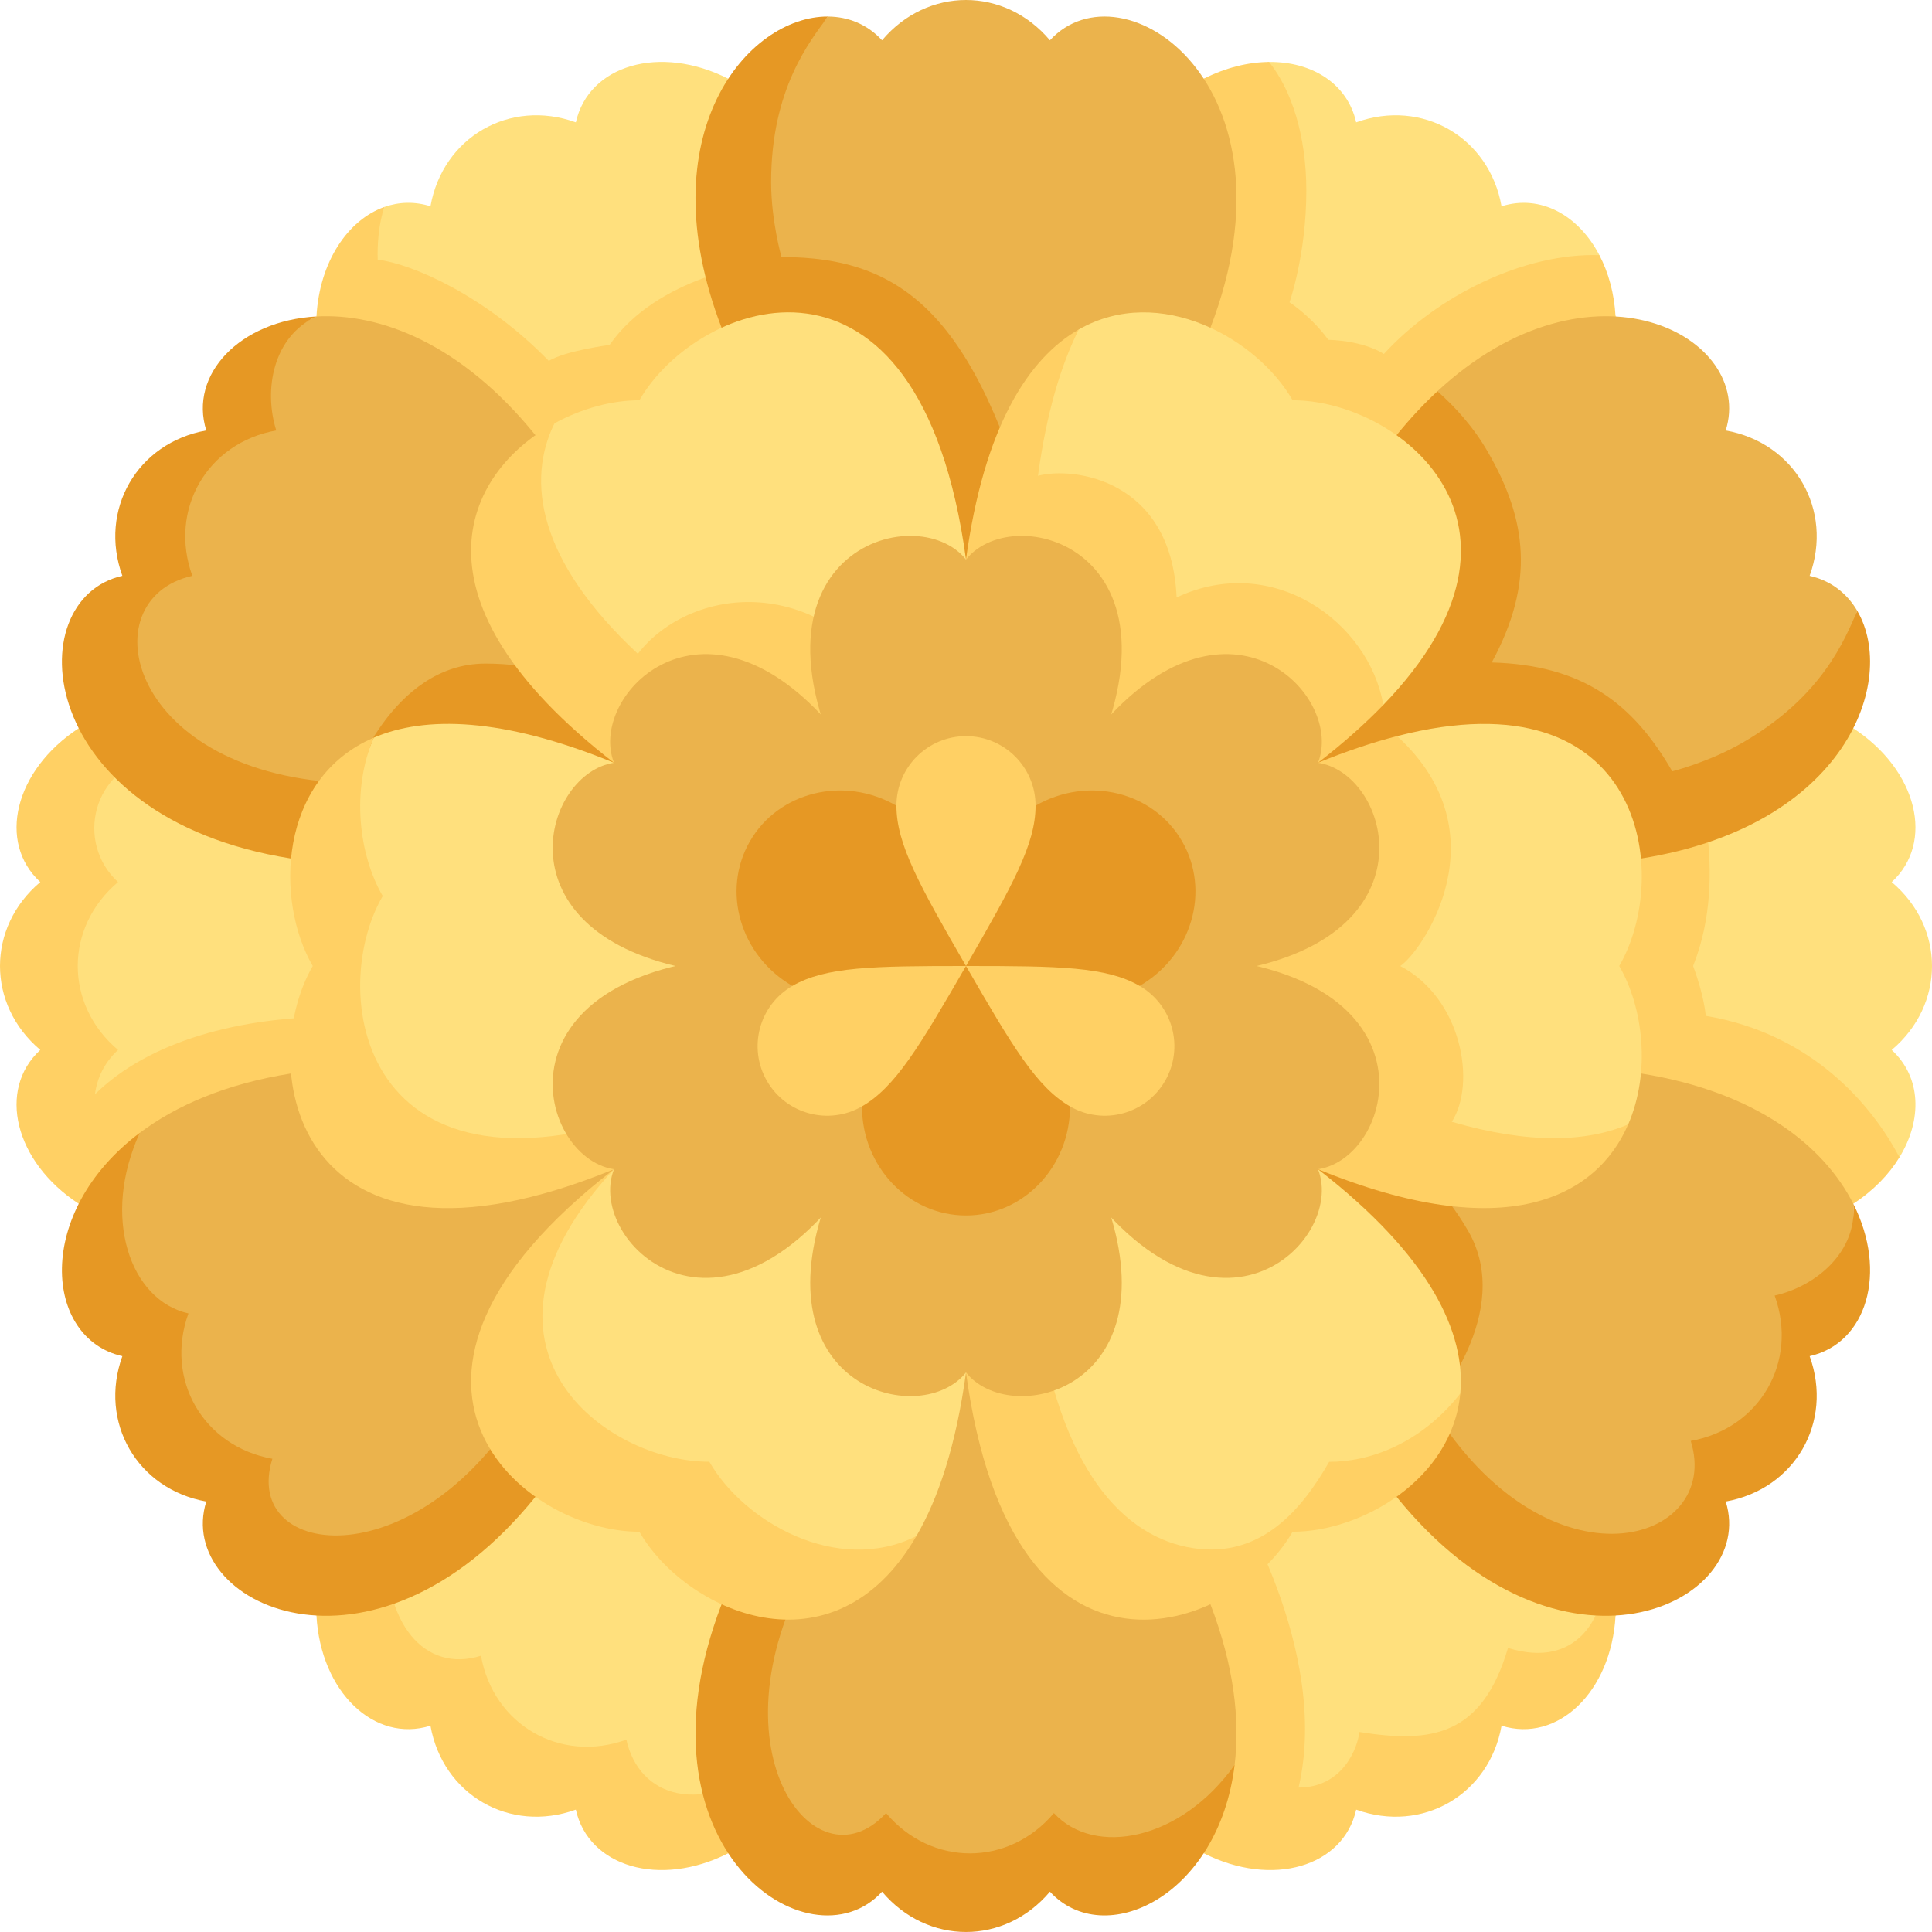 <svg id="Capa_1" enable-background="new 0 0 497 497" height="512" viewBox="0 0 497 497" width="512" xmlns="http://www.w3.org/2000/svg"><g><path d="m486.636 226.913c11.097-10.196 6.652-28.761-9.884-39.57l-61.16-105.934-4.157-15.768c-5.365-10.278-15.137-15.726-25.17-12.577-3.181-17.793-20.394-27.731-37.396-21.591-2.219-9.946-11.309-15.642-22.411-15.536l-16.799 4.311-122.315-.001c-17.628-8.916-35.928-3.484-39.21 11.224-17.002-6.141-34.215 3.797-37.396 21.59-4.078-1.28-8.112-1.137-11.827.169-2.136 6.051-5.742 13.558-5.742 13.558l230.88 403.064c11.639 0 25.297-10.641 25.629-14.299 18.622 2.993 31.591.998 38.242-21.615 18.29 5.653 27.675-18.348 27.675-18.348l55.082-105.043 17.947-12.827c5.922-9.673 5.633-20.622-1.988-27.625 13.819-11.654 13.818-31.53 0-43.182z" fill="#ffe07d"/><path d="m438.799 261.324s-.347-5.065-3.256-12.823c9.667-24.13-.095-51.279-.095-51.279s6.653-34.083 8.328-66.998l-28.183-48.816c-.33-5.962-1.833-11.316-4.157-15.768-19.366-.651-41.824 10.504-55.442 25.425 0 0-4.653-3.325-14.294-3.656-4.323-5.986-9.976-9.646-9.976-9.646s4.326-12.306 4.326-28.71c0-14.182-3.815-25.928-9.591-33.117-5.316.051-11.091 1.425-16.799 4.311h-26.307c-35.15 17.412-88.196 47.649-88.196 47.649s-25.938 3.104-38.353 20.84c0 0-11.198 1.443-15.631 4.104-16.406-16.849-35.137-24.943-44.005-26.052 0 0-.393-7.507 1.742-13.558-9.383 3.3-16.717 14.045-17.5 28.176l-61.162 105.934c-16.536 10.809-20.982 29.374-9.884 39.57-13.818 11.651-13.819 31.527 0 43.181-11.097 10.196-6.651 28.76 9.884 39.569l61.157 105.929c1.093 19.724 14.947 32.857 29.326 28.345 3.183 17.795 20.396 27.732 37.396 21.591 3.281 14.709 21.582 20.141 39.211 11.226h122.325c17.629 8.916 35.93 3.483 39.211-11.226 17 6.141 34.213-3.796 37.396-21.591 14.379 4.512 28.233-8.621 29.326-28.345l-3.067-7.947c-.333 7.316-6.318 21.948-24.608 16.294-6.651 22.613-19.62 24.608-38.242 21.615-.333 3.658-3.99 14.299-15.629 14.299 8.314-35.582-17.292-75.819-17.292-75.819s104.427-38.238 152.381-61.18l7.614-13.188c5.179-3.385 9.172-7.532 11.873-11.944-6.954-13.245-22.329-31.769-49.827-36.395z" fill="#ffd064"/><path d="m199.473 453.171c-19.335 14.436-35.065 9.063-38.347-5.646-17 6.141-34.213-3.796-37.396-21.591-14.379 4.512-25.449-8.147-24.281-30.513l85.395-36.706z" fill="#ffe07d"/><path d="m86.926 261.516c-25.273 0-48.507 6.242-62.503 19.984.557-4.286 2.503-8.249 5.941-11.408-13.819-11.654-13.818-31.53 0-43.181-11.097-10.196-6.651-29.451 9.884-32.327l91.282 49.339z" fill="#ffe07d"/><path d="m477.774 157.132v-.001c-2.646-4.522-6.813-7.787-12.248-9 6.141-17.002-3.798-34.215-21.591-37.396 7.575-24.138-34.573-46.788-74.16-10.084l-6.507 25.742-39.346-8.528-12.548-33.554c23.996-62.552-22.639-94.241-41.286-73.946-11.651-13.818-31.527-13.819-43.181 0-3.767-4.1-8.677-6.076-13.915-6.107-4.646 6.331-24.627 18.635-24.627 42.578 0 27.275 12.068 55.849 18.638 69.387l-33.927 1.641-35.333-5.91c-19.113-23.593-39.99-31.453-56.338-30.546-11.185 5.184-19.633 15.843-16.343 26.326-17.795 3.183-27.732 20.396-21.591 37.396-26.899 6.001-16.578 61.594 40.836 63.257 0 0 52.974 28.536 98.651 49.953l-85.306-9.84-22.782 27.643c-16.783 2.662-29.567 8.268-38.873 15.249-10.033 21.661-11.543 48.128 3.477 51.479-6.141 17 3.796 34.213 21.591 37.396-8.252 26.296 47.854 38.271 75.122-9.66l46.942-16.897 16.344 45.607c-27.876 47.58 9.811 96.39 28.458 76.096 11.654 13.819 31.53 13.819 43.181.001 10.412 11.333 32.752-1.915 46.494-21.438 1.391-11.549-.146-25.423-6.231-41.286l12.547-33.551c0-.001 0-.001-.001-.002l37.727-11.731c30.146 48.891 85.538 33.57 77.286 7.274 17.793-3.181 27.732-20.393 21.591-37.396 10.725-2.393 17.331-15.343 16.226-27.623 0-.001 0-.002 0-.003-7.39-14.61-24.634-28.759-54.622-33.515l-22.785-27.642-41.238-8.595c47.938-20.19 92.748-39.231 96.654-41.485 20.736-11.971 19.855-34.1 23.014-41.289z" fill="#ebb34c"/><path d="m422.13 220.857c52.8-8.373 66.094-45.867 55.645-63.726v.001c-3.16 7.189-8.825 21.984-29.561 33.955-8.64 4.988-18.032 7.333-18.032 7.333-10.136-17.557-23.078-27.364-46.439-28.003-.001.002-.002.003-.002.005v-.005h.002c11.127-20.551 9.105-36.662-1.032-54.219-3.713-6.431-8.467-11.603-12.935-15.547-3.54 3.282-7.06 7.029-10.522 11.303l-35.331 5.911-57.527 19.987c-15.471-56.746-34.106-71.734-65.364-71.734 0 0-2.665-9.306-2.665-19.283 0-23.943 9.981-36.247 14.627-42.578-20.692-.122-46.518 30.138-27.369 80.053l-12.546 33.553-1.975 65.979s-21.948-13.14-46.223-13.14-34.584 30.764-34.584 30.764c-57.414-1.663-67.721-47.336-40.822-53.338-6.141-17 3.796-34.213 21.591-37.396-3.29-10.483-.842-24.142 10.343-29.326-19.724 1.094-32.855 14.948-28.343 29.326-17.795 3.183-27.732 20.396-21.591 37.396-26.899 6.001-22.773 62.233 43.397 72.728l22.785 27.642 60.295 52.28-22.096 57.935c-27.268 47.931-74.041 42.848-65.789 16.552-17.795-3.183-27.732-20.396-21.591-37.396-15.019-3.351-22.51-24.818-12.477-46.479-27.387 20.541-24.6 53-4.523 57.479-6.141 17 3.796 34.213 21.591 37.396-8.252 26.296 42.509 50.838 84.681-1.22l35.331-5.911 12.548 33.554c-23.997 62.552 22.637 94.24 41.284 73.946 11.654 13.819 31.53 13.818 43.181 0 13.918 15.148 43.423 1.33 47.517-32.66-13.742 19.523-36.082 23.771-46.494 12.438-11.652 13.818-31.527 13.819-43.181-.001-18.647 20.294-46.435-17.672-18.559-65.252l39.126-48.103 75.423 26.078c0 .001 0 .001.001.002l.001-.003 35.331 5.911c42.173 52.057 92.935 27.515 84.682 1.219 17.793-3.181 27.731-20.394 21.591-37.396 14.709-3.282 20.141-21.583 11.224-39.211v.003c1.105 12.28-9.501 21.23-20.226 23.623 6.14 17.003-3.798 34.215-21.591 37.396 8.252 26.296-36.456 40.206-66.603-8.685 0 0 21.488-24.309 9.351-45.333-12.137-21.023-34.49-33.461-34.49-33.461l56.152-34.699z" fill="#e69824"/><path d="m157.945 300.781c-53.022 49.609-12.124 81.014 14.488 80.923 8.829 15.415 40.903 30.926 63.299 13.466 5.712-9.837 10.244-23.537 12.768-42.112 0 0 21.32 52.922 50.631 52.922 22.281 0 26.936-7.482 34.543-15.629 10.076.034 35.125-15.962 41.98-31.86 1.445-15.498-7.615-35.276-36.603-57.713-.003-.001-90.551-156.843-90.551-156.847-12.001-88.289-69.242-66.76-84.02-40.96-6.9-.024-14.743 2.051-21.841 5.929-11.773 16.415-8.08 48.292 17.823 72.448 0 0-2.521 14.869-2.524 14.867-28.725-11.756-48.645-12.089-61.789-6.452-5.806 13.404-9.708 29.958-3.494 40.636-14.955 25.697-12.008 84.134 65.29 70.382z" fill="#ffe07d"/><path d="m416.542 248.501c13.622-23.408 6.549-75.544-57.141-59.144l-10.173 109.766c20.118 5.859 52.326 4.877 69.62-9.878 5.81-13.405 3.909-30.064-2.306-40.744z" fill="#ffe07d"/><path d="m355.847 181.347c44.985-46.587 3.627-78.468-23.325-78.376-9.083-15.859-34.209-30.093-55.012-18.212-10.746 9.165-20.753 41.757-22.939 57.847z" fill="#ffe07d"/><g fill="#ffd064"><path d="m175.945 282.781c-82.467 33.755-92.442-26.584-77.488-52.282-6.214-10.678-8.115-27.332-2.309-40.736-24.586 10.544-25.436 41.991-15.691 58.736-14.955 25.698-4.979 86.037 77.487 52.282.003-.001 18.001-18 18.001-18z"/><path d="m234.175 183.79c-20.507-37.994-56.372-33.369-70.092-15.606-25.903-24.155-28.651-44.667-21.445-59.285-23.488 12.832-38.814 45.431 15.299 87.315.002.001 76.238-12.424 76.238-12.424z"/><path d="m157.945 300.781c-70.467 54.54-23.2 93.349 6.533 93.247 11.669 20.373 49.813 38.068 71.254 1.142-20.44 10.145-44.425-3.728-53.254-19.142-26.612.091-66.816-29.616-24.533-75.247z"/><path d="m341.918 376.051c-6.671 11.647-17.188 24.971-35.032 22.195-17.455-2.715-34.453-19.523-40.387-63.188l-18 18c11.999 88.302 69.244 66.771 84.022 40.97 17.5.06 41.065-13.364 43.132-35.538-10.391 13.165-23.658 17.595-33.735 17.561z"/><path d="m339.051 196.222c6.591-5.101 12.155-10.068 16.796-14.875-3.66-21.323-28.406-39.325-53.169-27.66-1.33-30.594-26.753-33.684-35.663-31.284 2.186-16.09 5.863-28.4 10.495-37.643-13.041 7.448-24.385 25.153-29.01 59.177 0 .002 90.533 156.833 90.55 156.841 48.176 19.711 71.628 7.315 79.797-11.533-10.478 4.491-25.263 5.188-45.381-.671 6.361-9.847 2.592-31.794-13.257-40.066 5.474-3.568 26.749-33.909-.808-59.151-6.232 1.605-13 3.857-20.35 6.865z"/></g><path d="m285.862 183.779c31.904-33.746 59.836-4.402 53.188 12.442 17.914 2.665 29.361 41.538-15.84 52.288l-37.341 64.709c13.273 44.503-26.105 54.021-37.368 39.841-11.265 14.182-50.654 4.659-37.362-39.862l-37.369-64.693c-45.177-10.757-33.731-49.618-15.819-52.283-6.649-16.847 21.292-46.197 53.203-12.426z" fill="#ebb34c"/><path d="m224.085 296.104c-36.757 58.939-73.673 23.773-66.135 4.675-20.308-3.021-32.305-52.574 37.116-54.937l24.415-42.289c-32.664-61.302 16.249-75.689 29.019-59.612 12.77-16.077 61.683-1.69 29.019 59.612l24.415 42.289c69.421 2.363 57.424 51.916 37.116 54.937 7.538 19.098-29.378 54.264-66.135-4.675z" fill="#ebb34c"/><path d="m293.158 253.619c13.422-7.749 18.312-24.408 10.922-37.208s-24.262-16.895-37.684-9.145h-35.792c-13.422-7.749-30.294-3.655-37.684 9.145s-2.5 29.459 10.922 37.208l17.896 30.997c0 15.498 11.982 28.062 26.762 28.062s26.762-12.564 26.762-28.062z" fill="#e69824"/><path d="m266.396 207.265c0 9.884-5.919 20.49-17.896 41.235-11.977-20.745-17.896-31.351-17.896-41.235s8.012-17.896 17.896-17.896 17.896 8.013 17.896 17.896z" fill="#ffd064"/><path d="m203.842 253.619c8.56-4.942 20.704-5.119 44.658-5.119-11.977 20.745-18.203 31.174-26.762 36.116-8.56 4.942-19.505 2.009-24.447-6.55-4.942-8.56-2.009-19.505 6.551-24.447z" fill="#ffd064"/><path d="m275.262 284.616c-8.56-4.942-14.785-15.371-26.762-36.116 23.954 0 36.099.177 44.658 5.119 8.56 4.942 11.492 15.887 6.55 24.447-4.941 8.559-15.886 11.492-24.446 6.55z" fill="#ffd064"/></g></svg>